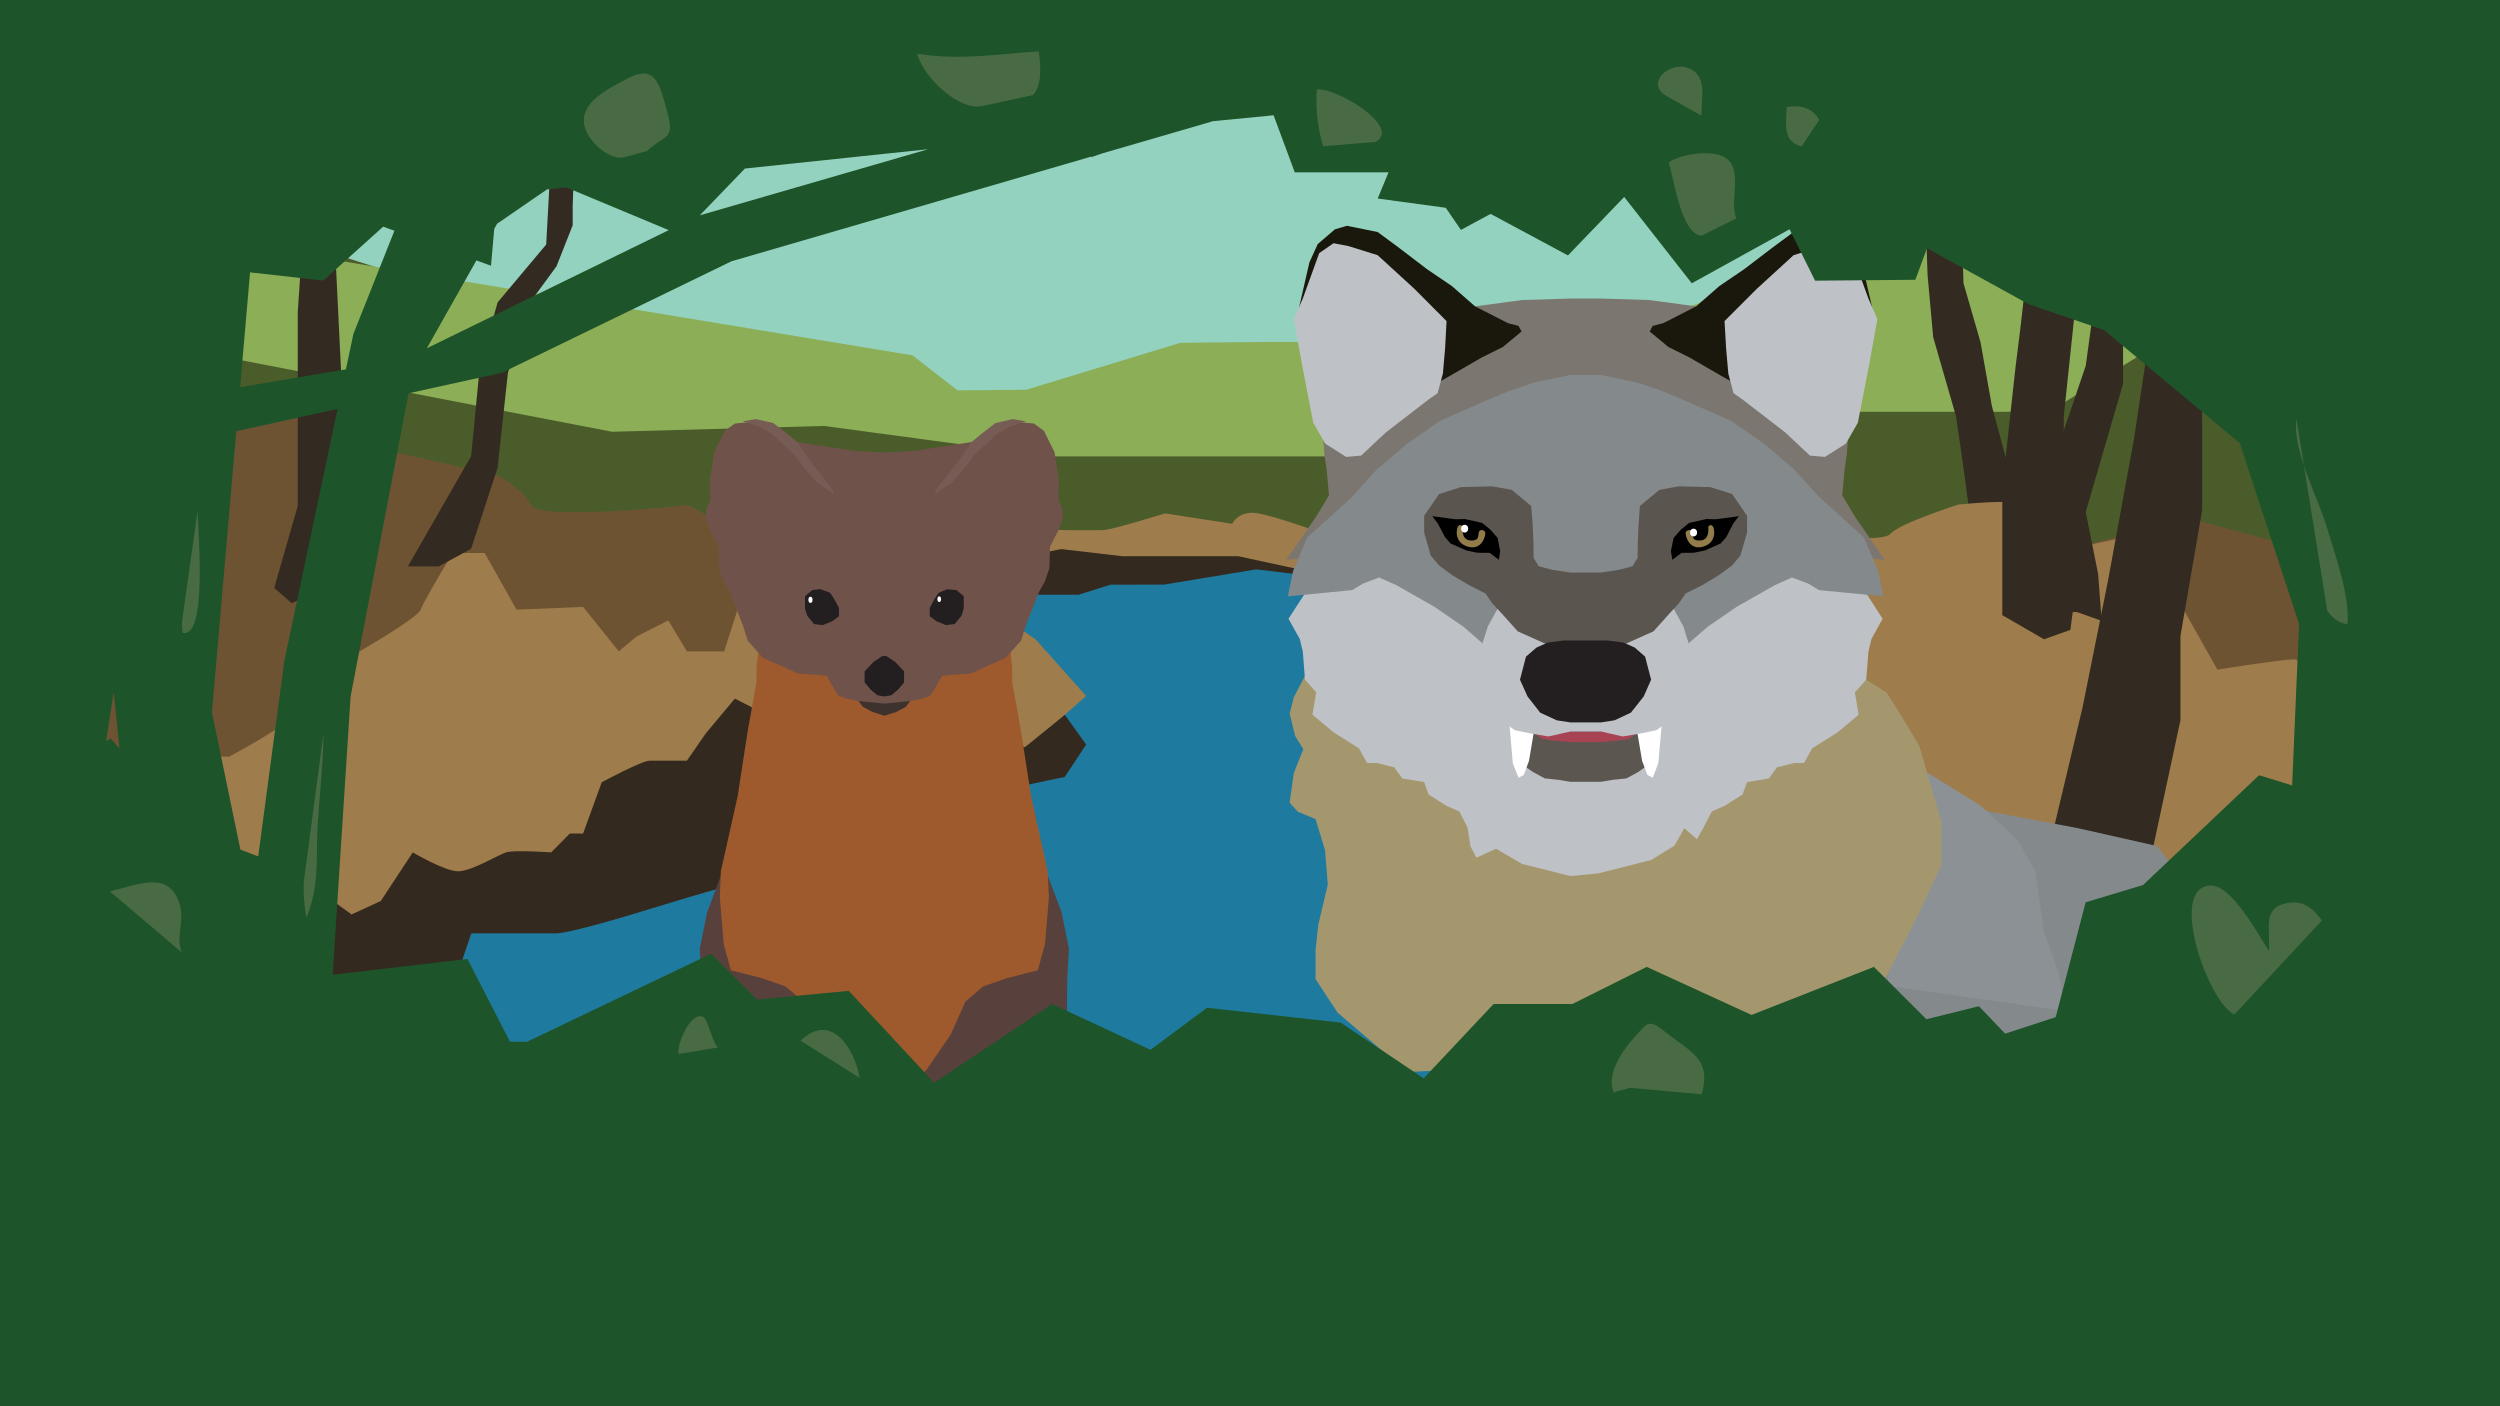 <?xml version="1.0" encoding="utf-8"?>
<!-- Generator: Adobe Illustrator 19.0.0, SVG Export Plug-In . SVG Version: 6.00 Build 0)  -->
<svg version="1.1" id="Layer_1" xmlns="http://www.w3.org/2000/svg" xmlns:xlink="http://www.w3.org/1999/xlink" x="0px" y="0px"
	 viewBox="0 0 1920 1080" enable-background="new 0 0 1920 1080" xml:space="preserve">
<rect x="0" y="0" width="1920" height="1080" fill="#808080" stroke="none"/>
<g id="bottom_x5F_river">
	<path id="XMLID_413_" fill="#93D2BE" d="M863.478,0c-130.034,0-390.32,0-390.32,0s-8.966,0.122-13.45,0H169.63v314.168h1701.215V0
		H863.478z"/>
	<path id="XMLID_412_" fill="#4A5C2A" d="M1838.476,0l-155.868,72.116l-293.917,169.811l-290.614,69.257l-523.3-14.807L183,171.501
		l273.08-69.704l-44.086-23.086l149.217-18.138l-24.87-49.47L520.084,0c-11.697-0.148-23.391,0.221-35.083,0l-18.746,24.295
		L445.358,0c-30.898-1.01-61.818,1.425-92.744,0H124.862v289.781l461.219,173.142l231.741-40.507l367.143,15.144l253.206,25.363
		L1920,516.092V0H1838.476z"/>
	<path id="XMLID_187_" fill="#8CAE57" d="M735.341,299.787l52.705-0.439l118.341-36.024c0,0,104-1.556,113.044,0
		c9.043,1.558,133.391-19.868,133.391-19.868s24.87,19.423,38.436,19.868c13.565,0.446,112.803-30.153,112.803-30.153l81.631-50.566
		h54.264v-42.25l-54.264-23.897l154.841-9.503H1917l-209.994,126.216l-133.203,83.09h-296.631l-110.783,34.232H806.343
		l-173.522-23.371l-162.783,4.47l-316.605-61.063l48.581-79.931l498.798,82.311L735.341,299.787z"/>
	<polygon id="XMLID_186_" fill="#1E7A9E" points="124.862,775.665 814.43,421.692 1424.867,430.794 1510.779,699.327 861.908,1080 
		124.862,1080 	"/>
	<path id="XMLID_184_" fill="#6E5333" d="M63.155,260.529l168.035,51.218l71.093,35.46l79.709,17.728
		c0,0,19.388,10.344,25.852,22.901c6.463,12.559,120.641,0,120.641,0l43.086,23.648l69.139,31.134l53.656,85.821L63.155,664.363
		V260.529z"/>
	<path id="XMLID_183_" fill="#33291E" d="M817.801,548.993l16.353,22.787l-16.353,24.859l-49.059,10.358h-28.617l-30.66,12.431
		h-75.63c0,0-8.178,45.576-16.354,45.576c-8.175,0-91.982,24.86-118.555,33.146c-26.573,8.287-63.366,18.646-71.543,18.646
		c-8.175,0-65.411,0-65.411,0l-14.308,42.087c0,0-55.19-3.489-67.454,0c-12.264,3.49-32.704,61.495-38.837,63.566
		c-6.133,2.073-89.939,16.574-89.939,16.574l-26.573,16.572v-190.59l457.871-138.8l106.293-43.506L817.801,548.993z"/>
	<path id="XMLID_182_" fill="#332B21" d="M1563.809,617.539l-7.923-27.441l4.513-21.941c0,0-48.093-157.189-47.229-163.589
		c0.863-6.399-10.983-84.994-10.983-84.994l-17.485-60.564l-4.354-47.951l-0.848-26.411l-8.195-28.389l0.651-49.397l-9.068-54.877
		l17.517-5.057l4.395,15.219l20.763,71.919l2.383,83.377l13.113,45.423l8.656,48.762l18.964,70.387c0,0,5.197,41.474,7.395,49.083
		c2.196,7.608,26.665,73.59,26.665,73.59l5.052,31.576l12.023,13.472l10.513,36.413l-10.645-8.694l3.136,10.862l-15.014,4.334
		l3.39,16.983l-13.399-14.093l8.169,32.99l-14.645-13.16L1563.809,617.539z"/>
	<path id="XMLID_181_" fill="#9F7C4B" d="M124.862,737.514l34.749-31.076l14.308,15.536l49.058-15.536l32.705-14.501l14.308,10.357
		l22.485-10.357l24.529-37.29c0,0,24.528,14.502,34.75,14.502c10.219,0,30.66-12.431,36.793-14.502c6.132-2.071,34.749,0,34.749,0
		l14.308-14.501h10.221l14.309-39.362c0,0,30.66-16.572,36.793-16.572c6.132,0,28.616,0,28.616,0l14.309-20.716l22.486-26.932
		l36.792,18.645l40.881-18.645l30.661-24.861l32.705,16.574v18.644l32.705,8.287l49.057,18.644l30.662-24.859l16.353-14.502
		l-38.838-43.506l-57.233-39.359l-55.189-26.932l-40.882,29.003l-59.279-8.286l-14.308,16.572l-12.265,38.285h-28.617
		l-14.308-23.783l-24.528,12.431l-13.459,11.353l-27.423-34.141l-51.102,2.071l-24.528-43.504h-24.529
		c0,0-22.484,37.289-24.528,43.504c-2.046,6.215-47.014,32.069-47.014,32.069h-30.661c0,0-16.353,38.366-18.396,46.653
		c-2.045,8.287-51.102,34.182-51.102,34.182h-30.661l-20.441,48.685L124.862,737.514L124.862,737.514z"/>
	<polygon id="XMLID_180_" fill="#33291E" points="749.725,456.753 828.337,456.753 852.9,449.04 894.094,448.948 964.795,437.264 
		1061.279,448.948 1131.273,447.007 1185.557,447.007 1375.129,428.836 1332.942,412.237 1314.13,410.223 1041.333,410.223 
		852.9,410.223 659.13,433.488 	"/>
	<path id="XMLID_410_" fill="#6E5333" d="M1768.521,421.484l-88.171-23.648l-120.757,31.738L1382.161,1080H1920V351.296
		c0,0-117.567,43.338-131.129,46.54C1775.305,401.037,1768.521,421.484,1768.521,421.484z"/>
	<path id="XMLID_179_" fill="#9F7C4B" d="M597.386,1080l63.304-51.592h45.217l18.087-51.219l36.174-39.398l61.045,11.82v-29.548
		l49.74-21.671l22.609,17.73l15.826-41.369l69.051-19.699l57.558,11.82l27.131-33.339h67.826l29.392-45.459h49.74l45.218-9.85
		l15.825-43.338h42.957l51.998-27.578v-11.82h-99.478l13.566-27.579h61.043c0,0,11.306-11.819,24.868-13.789
		c13.567-1.97,47.479,13.789,47.479,13.789l-13.566-35.459h-70.084l-4.522-29.549l42.956-9.85l45.217-34.474l-20.347-28.564h-94.958
		l45.219-17.73h-88.174l15.825-17.728h15.825l20.35-12.845h-97.218l18.086-10.795h22.608l11.306-11.82l76.869-15.758h-180.87
		l42.956-13.79h47.479l9.042-19.699c0,0,20.35-19.699,29.392-19.699c9.044,0,36.176-5.91,47.479,0
		c11.306,5.91,54.26,19.699,54.26,19.699s56.523,7.879,63.308,0c6.781-7.879,51.999-22.326,51.999-22.326s42.958-4.594,49.738,0
		c6.785,4.596,27.132,36.116,27.132,36.116l63.304-13.79l58.784,104.406c0,0,49.737-7.88,58.783-7.88
		c9.042,0,106.261,52.202,106.261,52.202l-13.565,54.173L1868,663.973l-83.654,43.339l20.351,59.097l81.391,37.429v57.129
		l-183.131-15.761l-61.045-31.519l-81.39,35.459l-16.863,57.127l-87.138,15.761l18.085,47.277l69.053,37.428l89.209,39.398
		l-9.041,33.863"/>
	<path id="XMLID_178_" fill="#9F7C4B" d="M707.208,410.223l65.637-6.344l42.195,3.171c0,0,25.785,0.431,32.817,0
		c7.033-0.431,46.883-12.762,46.883-12.762l51.571,7.967c0,0,4.885-10.708,20.024-7.967c15.14,2.739,51.349,15.935,51.349,15.935
		l27.083-16.383c0,0,46.882,0.922,53.914,0c7.033-0.921,28.13,8.192,28.13,8.192l46.883-8.258l42.195,8.224h32.817h30.476
		l-39.852,15.584h-56.259l-14.065,9.591l-53.916,4.706l-21.097-19.052l-21.098,14.346h-39.851l-32.384,10.751L951,427.172h-39.85
		h-49.229l-46.881-5.48l-28.131,5.48h-22.433l-14.448,10.751l-52.195-6.045L707.208,410.223z"/>
	<polygon id="XMLID_177_" fill="#332B21" points="1497.334,815.32 1521.859,823.199 1521.859,838.959 1542.867,815.32 
		1542.867,838.959 1542.867,846.838 1574.91,815.32 1599.362,799.56 1599.362,823.199 1618.757,836.988 1618.757,811.379 
		1633.935,799.56 1652.485,811.379 1642.365,703.033 1674.592,553.111 1674.592,488.312 1691.272,391.786 1691.272,307.081 
		1723.314,66.669 1679.468,66.669 1638.994,336.629 1618.757,446.944 1599.362,543.469 1569.852,667.576 1554.673,731.598 
		1531.063,770.012 1521.859,791.68 	"/>
	<polygon id="XMLID_414_" fill="#332B21" points="1838.608,206.703 1827.303,130.666 1827.303,0 1774.992,0 1761.739,126.726 
		1788.871,288.258 1788.871,361.146 1804.696,421.484 1788.871,472.447 1804.696,472.447 1823.914,452.618 1823.914,501.01 
		1845.391,461.309 1849.914,483.753 1861.216,461.309 1886.087,472.447 1849.545,376.961 	"/>
	<polygon id="XMLID_415_" fill="#332B21" points="1602.187,0 1554.543,0 1616.941,42.019 1628.588,63.957 1723.263,87.321 
		1727.76,64.957 1647.563,42.019 	"/>
	<path id="XMLID_416_" fill="#332B21" d="M460.87,0h-2.961l-15.826,43.989L446.052,0c-4.781-0.155-9.562,0.177-14.344,0
		l-4.322,43.003l-7.913,144.789l-37.305,44.45l-13.566,48.136l-6.783,69.932l-48.608,84.707h23.739l24.869-13.533l20.349-62.308
		l7.913-72.887l16.956-54.046l20.349-27.706l12.436-31.518v-14.774l3.391-94.556L463.561,10.5L469.164,0
		C466.399-0.064,463.635,0.074,460.87,0z"/>
	<polygon id="XMLID_173_" fill="#332B21" points="210.589,451.533 224.153,463.351 246.762,451.533 255.805,451.533 
		269.372,437.742 258.067,205.292 294.242,94.933 294.242,59.518 353.023,16.099 303.285,37.848 312.328,16.099 291.98,16.099 
		281.806,53.608 271.633,108.766 255.805,148.164 262.588,16.099 244.501,16.099 237.719,35.879 210.589,16.099 199.284,16.099 
		233.198,49.668 235.458,138.315 228.675,239.725 228.675,301.777 228.675,388.496 	"/>
	<polygon id="XMLID_418_" fill="#332B21" points="1634.384,0 1616.945,170.621 1601.842,280.935 1583.14,336.094 1583.14,470.048 
		1595.097,470.048 1614.089,476.814 1611.337,440.672 1601.842,393.223 1630.514,294.725 1630.514,247.878 1647.219,0 	"/>
	<path id="XMLID_419_" fill="#332B21" d="M1570.41,0c0.232,41.43,0.262,90.181-0.61,93.237
		c-1.686,5.91-15.177,124.105-15.177,130.446c0,6.341-6.746,58.666-6.746,58.666l-10.119,92.586v97.513l32.042,18.503l20.238-7.197
		l5.059-37.9l-10.117-24.368V319.737l10.117-96.055l6.745-171.814V0H1570.41z"/>
</g>
<g id="marten">
	<polyline id="XMLID_425_" fill="#58403C" points="698.234,854.671 813.234,840.971 819.234,788.871 819.634,752.071 
		820.934,728.571 815.334,700.771 804.234,671.271 693.034,655.471 665.334,655.471 554.134,671.271 543.034,700.771 
		537.434,728.571 538.734,752.071 539.134,788.871 545.134,840.971 660.134,854.671 	"/>
	<polyline id="XMLID_423_" fill="#9E5A2D" points="684.134,546.371 705.934,515.171 775.634,496.771 777.334,511.771 
		777.334,523.771 784.134,561.371 791.834,611.371 804.634,669.071 805.534,689.171 802.534,725.171 797.034,745.171 
		773.434,751.171 755.034,757.571 741.434,769.171 730.234,794.371 711.434,821.771 703.734,828.571 681.834,833.771 
		676.434,833.771 654.634,828.571 646.934,821.771 628.134,794.371 616.934,769.171 603.234,757.571 584.934,751.171 
		561.334,745.171 555.834,725.171 552.834,689.171 553.634,669.071 566.534,611.371 574.234,561.371 581.034,523.771 
		581.034,511.771 582.734,496.771 652.434,515.171 674.234,546.371 	"/>
	<polyline id="XMLID_421_" fill="#3D322E" points="679.134,549.671 688.334,546.771 695.634,542.871 700.334,536.771 
		703.334,531.871 679.134,535.671 679.134,535.671 655.034,531.871 658.034,536.771 662.734,542.871 670.034,546.771 
		679.134,549.671 	"/>
	<polyline id="XMLID_417_" fill="#6F524A" points="679.134,347.571 702.034,346.271 749.534,338.971 781.134,324.071 
		794.034,325.271 801.734,330.871 809.834,347.171 813.234,368.471 812.834,384.371 815.834,390.271 816.234,398.471 
		812.834,407.371 806.434,419.771 805.934,436.471 802.534,446.371 797.834,454.871 788.034,479.671 784.134,492.071 
		772.134,505.371 757.634,511.771 745.634,517.271 732.434,518.171 723.434,519.071 719.634,525.871 714.434,534.371 
		708.034,536.571 700.334,538.271 679.134,540.371 658.034,538.271 650.334,536.571 643.934,534.371 638.734,525.871 
		634.934,519.071 625.934,518.171 612.734,517.271 600.734,511.771 586.134,505.371 574.234,492.071 570.334,479.671 
		560.534,454.871 555.834,446.371 552.434,436.471 551.934,419.771 545.534,407.371 542.134,398.471 542.534,390.271 
		545.534,384.371 545.134,368.471 548.534,347.171 556.634,330.871 564.334,325.271 577.234,324.071 608.834,338.971 
		656.334,346.271 679.134,347.571 	"/>
	<polygon id="XMLID_409_" fill="#231F20" points="644.334,473.271 644.334,466.871 640.934,460.471 637.534,455.271 
		630.034,452.471 623.834,453.171 618.234,457.871 618.234,467.271 619.934,472.871 625.134,479.271 631.934,480.071 
		639.234,477.071 	"/>
	<polygon id="XMLID_408_" fill="#775C56" points="640.534,379.671 639.234,375.771 622.134,353.971 612.234,339.471 
		602.834,331.771 593.834,324.871 580.634,321.871 570.334,323.571 578.934,326.171 584.934,328.771 593.034,333.471 
		610.534,349.671 613.934,354.871 626.834,370.171 	"/>
	<polygon id="XMLID_189_" fill="#231F20" points="714.034,473.271 714.034,466.871 717.434,460.471 720.834,455.271 
		727.334,452.571 734.534,453.171 740.134,457.871 740.134,467.271 738.434,472.871 733.234,479.271 726.434,480.071 
		719.134,477.071 	"/>
	<polyline id="XMLID_188_" fill="#231F20" points="679.134,534.871 684.534,533.971 689.634,529.671 694.334,524.171 
		694.334,515.571 687.534,508.371 681.134,504.071 679.134,503.671 677.234,504.071 670.834,508.371 664.034,515.571 
		664.034,524.171 668.734,529.671 673.834,533.971 679.134,534.871 	"/>
	<polygon id="XMLID_176_" fill="#775C56" points="717.834,379.671 719.134,375.771 736.234,353.971 746.134,339.471 
		755.534,331.771 764.534,324.871 777.734,321.871 788.034,323.571 779.434,326.171 773.434,328.771 765.334,333.471 
		747.834,349.671 744.434,354.871 731.534,370.171 	"/>
	<ellipse id="XMLID_175_" fill="#FFFFFF" cx="622.434" cy="460.671" rx="1.6" ry="2.4"/>
	<ellipse id="XMLID_174_" fill="#FFFFFF" cx="721.334" cy="460.171" rx="1.4" ry="2.2"/>
</g>
<g id="wolf">
	<polyline id="XMLID_453_" fill="#84898C" points="1498.248,617.7 1595.648,636 1656.348,649.7 1702.448,706.8 1743.248,773 
		1724.448,806.1 1475.248,795.9 1404.048,771.9 	"/>
	<polygon id="XMLID_452_" fill="#8C9196" points="1475.248,590.3 1521.248,618.8 1549.548,645.1 1563.148,669.1 1569.448,714.8 
		1580.948,746.8 1586.248,776.5 1449.048,757 	"/>
	<polyline id="XMLID_451_" fill="#A4976D" points="1006.148,511.5 993.648,535.5 990.448,548 994.648,565.2 1000.948,575.4 
		993.648,593.7 990.448,616.5 996.748,623.4 1010.348,629.1 1017.648,653.1 1019.748,679.4 1012.448,710.2 1010.348,729.6 
		1010.348,751.9 1027.148,777.6 1080.548,823.3 1419.748,807.3 1453.248,741 1469.948,709.1 1490.948,664.5 1490.948,631.4 
		1474.148,573.1 1460.548,550.3 1449.048,532 1433.248,522 	"/>
	<polygon id="XMLID_450_" fill="#BEC1C6" points="1205.948,672.8 1227.248,670.8 1268.048,660.5 1285.948,649.5 1293.548,636.1 
		1303.248,644.5 1308.348,635.5 1314.648,623.2 1324.448,618.9 1338.248,610.2 1341.748,600.6 1358.448,597.9 1364.748,589.3 
		1377.948,586 1385.448,586 1391.748,574.7 1411.348,562.4 1427.448,548.9 1424.548,531.7 1433.248,522 1434.948,500.5 
		1437.248,490.8 1445.848,475.2 1430.948,452.1 1402.748,435.4 1367.648,413.3 1229.548,432.2 1205.948,432.2 1067.848,413.3 
		1032.748,435.4 1004.548,452.1 989.548,475.2 998.248,490.8 1000.548,500.5 1002.248,522 1010.848,531.7 1007.948,548.9 
		1024.148,562.4 1043.648,574.7 1049.948,586 1057.448,586 1070.748,589.3 1077.048,597.9 1093.748,600.6 1097.148,610.2 
		1110.948,618.9 1120.748,623.2 1127.048,635.5 1129.348,650.1 1133.948,658.7 1148.948,651.8 1168.948,663.5 	"/>
	<polygon id="XMLID_449_" fill="#5C5650" points="1229.548,600.4 1238.748,598.9 1249.148,597.8 1258.348,592.8 1263.448,589.1 
		1264.348,580.4 1264.048,573.5 1260.048,563.7 1259.148,558.8 1250.248,555.9 1232.448,556.8 1203.048,556.8 1185.148,555.9 
		1176.248,558.8 1175.448,563.7 1171.348,573.5 1171.048,580.4 1171.948,589.1 1177.148,592.8 1186.348,597.8 1196.748,598.9 
		1205.948,600.4 	"/>
	<polyline id="XMLID_448_" fill="#FFFFFF" points="1159.348,557.3 1161.848,586.3 1166.248,597.3 1170.248,595.2 1174.248,584.4 
		1178.548,558.9 	"/>
	<polyline id="XMLID_447_" fill="#FFFFFF" points="1276.148,557.3 1273.548,586.3 1269.248,597.3 1265.248,595.2 1261.148,584.4 
		1256.848,558.9 	"/>
	<polyline id="XMLID_446_" fill="#A84354" points="1229.548,569.9 1243.948,568.6 1251.148,567.5 1256.848,563.2 1232.448,561.3 
		1229.548,561.8 1205.948,561.8 1203.048,561.3 1178.548,563.2 1184.348,567.5 1191.548,568.6 1205.948,569.9 	"/>
	<polyline id="XMLID_445_" fill="#7C7671" points="1229.548,295.5 1281.948,326.2 1437.248,428.9 1447.548,430 1424.548,396.7 
		1414.848,380.5 1416.548,361.2 1418.248,349.3 1419.448,334.8 1390.648,285.8 1341.748,249.3 1302.648,235.3 1266.348,230.4 
		1229.548,229.3 1205.948,229.3 1169.048,230.4 1132.848,235.3 1093.748,249.3 1044.848,285.8 1016.048,334.8 1017.148,349.3 
		1018.948,361.2 1020.648,380.5 1010.848,396.7 987.848,430 998.248,428.9 1153.548,326.2 1205.948,295.5 	"/>
	<path id="XMLID_444_" fill="#84898C" d="M1205.948,288"/>
	<path id="XMLID_443_" fill="#84898C" d="M1229.548,288"/>
	<polyline id="XMLID_442_" fill="#84898C" points="1229.548,288 1257.748,293.9 1276.748,300.4 1294.548,307.9 1329.048,323 
		1355.548,341.3 1378.548,361.2 1397.548,382.1 1431.448,412.8 1442.448,438.6 1446.448,458 1396.948,453.2 1388.948,448.3 
		1376.248,443.5 1363.048,449.4 1333.648,466.1 1311.848,481.1 1296.848,494 1292.848,500.5 1246.248,480.1 1229.548,454.8 
		1205.948,454.8 1189.248,480.1 1142.648,500.5 1138.548,494 1123.648,481.1 1101.748,466.1 1072.448,449.4 1059.148,443.5 
		1046.548,448.3 1038.448,453.2 989.048,458 993.048,438.6 1003.948,412.8 1037.948,382.1 1056.848,361.2 1079.948,341.3 
		1106.348,323 1140.848,307.9 1158.748,300.4 1177.748,293.9 1205.948,288 	"/>
	<polygon id="XMLID_441_" fill="#1A180C" points="1168.548,254.6 1154.148,266.5 1138.048,274.5 1113.848,288.5 1095.448,298.8 
		1001.048,245 997.648,236.3 1005.648,201.4 1012.048,187.4 1025.248,176.1 1034.448,173.4 1058.048,178.2 1074.148,190.1 
		1096.048,206.8 1115.048,219.7 1132.848,235.3 1158.148,248.2 1166.248,250.3 	"/>
	<polygon id="XMLID_440_" fill="#BEC1C6" points="1110.948,246.6 1109.848,267.5 1108.148,286.9 1104.048,302 1097.148,306.8 
		1064.348,332.1 1045.348,349.9 1033.848,350.9 1017.748,340.7 1008.548,324.6 999.948,279.9 993.648,245 1000.548,229.3 
		1013.148,194.4 1024.148,186.8 1035.648,189 1058.048,196 1086.248,221.8 	"/>
	<polyline id="XMLID_439_" fill="#BEC1C6" points="1229.548,561.8 1246.248,565.6 1259.448,563.4 1272.148,560.8 1284.748,551.6 
		1291.148,537.6 1294.548,524.2 1297.448,510.7 1296.848,494 1292.848,481.1 1284.248,465.5 1241.048,484.4 1194.348,484.4 
		1151.248,465.5 1142.648,481.1 1138.548,494 1138.048,510.7 1140.848,524.2 1144.348,537.6 1150.648,551.6 1163.348,560.8 
		1175.948,563.4 1189.248,565.6 1205.948,561.8 	"/>
	<polyline id="XMLID_438_" fill="#5B554F" points="1229.548,496.2 1245.648,495.7 1269.848,484.9 1281.948,471.4 1289.348,463.4 
		1294.548,455.8 1307.248,449.4 1319.848,441.9 1330.248,434.3 1336.548,426.8 1341.748,409 1341.748,396.1 1330.248,379.4 
		1313.548,374.1 1289.348,373.5 1274.448,376.2 1259.448,388.6 1258.348,403.7 1257.748,418.2 1257.748,428.4 1253.748,434.9 
		1243.348,437.6 1229.548,439.7 1205.948,439.7 1192.048,437.6 1181.748,434.9 1177.748,428.4 1177.748,418.2 1177.148,403.7 
		1175.948,388.6 1161.048,376.2 1146.048,373.5 1121.948,374.1 1105.248,379.4 1093.748,396.1 1093.748,409 1098.848,426.8 
		1105.248,434.3 1115.548,441.9 1128.248,449.4 1140.848,455.8 1146.048,463.4 1153.548,471.4 1165.648,484.9 1189.748,495.7 
		1205.948,496.2 	"/>
	<polygon id="XMLID_437_" points="1151.148,429.9 1144.048,424.6 1134.648,424.5 1126.248,422.8 1114.048,417.4 1109.748,412.5 
		1104.148,401.9 1099.948,396.4 1117.648,398.8 1124.948,398.6 1138.248,401.6 1144.648,406.8 1150.148,413.1 1152.148,423.3 	"/>
	<polygon id="XMLID_436_" fill="#1A180C" points="1266.948,254.6 1281.348,266.5 1297.448,274.5 1321.648,288.5 1340.048,298.8 
		1434.348,245 1437.848,236.3 1429.748,201.4 1423.448,187.4 1410.248,176.1 1400.948,173.4 1377.448,178.2 1361.348,190.1 
		1339.448,206.8 1320.448,219.7 1302.648,235.3 1277.348,248.2 1269.248,250.3 	"/>
	<path id="XMLID_435_" fill="#BEC1C6" d="M1205.948,561.8"/>
	<path id="XMLID_434_" fill="#BEC1C6" d="M1229.748,560.2"/>
	<polygon id="XMLID_433_" points="1284.348,429.9 1291.448,424.6 1300.848,424.5 1309.248,422.8 1321.448,417.4 1325.748,412.5 
		1331.248,401.9 1335.448,396.4 1317.748,398.8 1310.548,398.6 1297.248,401.6 1290.848,406.8 1285.348,413.1 1283.248,423.3 	"/>
	<polyline id="XMLID_432_" fill="#231F20" points="1229.548,554.8 1239.948,553.2 1252.548,547.3 1262.348,534.9 1268.048,522 
		1263.448,504.3 1255.448,497.3 1246.848,493.5 1234.748,491.9 1229.548,491.9 1205.948,491.9 1200.748,491.9 1188.648,493.5 
		1180.048,497.3 1171.948,504.3 1167.348,522 1173.148,534.9 1182.848,547.3 1195.548,553.2 1205.948,554.8 	"/>
	<polygon id="XMLID_431_" fill="#BEC1C6" points="1324.448,246.6 1325.648,267.5 1327.348,286.9 1331.348,302 1338.248,306.8 
		1371.048,332.1 1390.048,349.9 1401.548,350.9 1417.648,340.7 1426.848,324.6 1435.548,279.9 1441.848,245 1434.948,229.3 
		1422.248,194.4 1411.348,186.8 1399.848,189 1377.448,196 1349.248,221.8 	"/>
	<path id="XMLID_430_" fill="#927C4A" d="M1136.048,408c1.4-1.8,4.6-0.7,4.7,1.4s-2.6,13.6-13.5,10.4c-10.8-3.1-8.8-14.2-7.3-15.8
		s3.4-0.2,3.4,0.9s-1.2,10,6.4,10.2C1137.348,415.3,1134.548,409.9,1136.048,408z"/>
	<ellipse id="XMLID_429_" fill="#FFFFFF" cx="1124.848" cy="406" rx="2.7" ry="3"/>
	<path id="XMLID_428_" fill="#927C4A" d="M1299.248,408c-1.4-1.8-4.6-0.7-4.7,1.4s2.6,13.6,13.5,10.4c10.8-3.1,8.8-14.2,7.3-15.8
		s-3.4-0.2-3.4,0.9s1.2,10-6.4,10.2C1297.948,415.4,1300.748,409.9,1299.248,408z"/>
	<ellipse id="XMLID_427_" fill="#FFFFFF" cx="1300.648" cy="409" rx="2.7" ry="3"/>
</g>
<g id="top_x5F_forest">
	<path id="XMLID_30_" fill="#1E542A" d="M0,0v1080h1920V0H0z M572.109,129.437l140.651-14.836l-175.326,50.777L572.109,129.437z
		 M365.877,200.014l11.198,4.057l2.517-28.359l2.202-3.901l38.3-26.339l14.761-1.557l78.744,32.831l-185.788,90.717L365.877,200.014
		z M192.049,209.168l56.226,6.303l46-41.4l8.636,3.129l-31.536,79.371l-5.716,27.074l-81.25,13.702L192.049,209.168z
		 M84.775,567.071l-3.333,2.312l5.874-37.764l4.433,43.164L84.775,567.071z M198.307,657.732l-13.682-5.254l-21.85-105.407
		l18.706-215.918l77.76-17.108l-40.965,194.026L198.307,657.732z M1760.356,603.191l-25.381-7.82l-89.1,84.3l-44.1,13.3l-23,88.2
		l-38.803,12.672l-20.197-21.072l-40.3,10l-40.3-40.2l-94,36.9l-80.5-36.9l-57.1,28.5h-60.5l-53.7,57.1l-63.8-42.8l-102.6-11.4
		l-43.4,32.3l-75.6-35.2l-90.6,60.4l-65.5-70.5l-70.5,6.7l-35.2-35.2l-141.433,67.6h-13.067l-32.7-63.6l-103.498,12.136
		l13.798-213.736l44.495-232.824l71.705-15.776l176.3-85.6l276.252-80.385l0.248,0.385l7.744-2.71l85.587-24.904l46.49-4.52
		l16.279,43.834h71.992l-8.292,20.1l52.254,7.112l11.646,16.988l22.799-12.3h0.001l59.4,31.9l43.2-44.9l51.9,66.3l75.1-41.5
		l19.6,39.5l77-0.7l8.967-24.238l78.134,43.038l57.8,19.8l104.3,86.9l45.5,138.9L1760.356,603.191z"/>
	<path id="XMLID_15_" fill="#496B44" d="M478.575,120.971c-11.8,1.6-27.8-13.2-29.9-25.2c-3.1-17.5,18.9-27.8,32.9-35.3
		c21.7-11.6,24.9,3.5,30.9,25.6c6,22.1-1.8,16.8-15.5,29.9"/>
	<path id="XMLID_14_" fill="#496B44" d="M754.775,81.371c-18.7,4.1-46.1-22.7-50.3-40.1c33.1,5.3,60.1,0.3,93.3-1.8
		c1.3,10.8,3,25.1-4.4,33.5"/>
	<path id="XMLID_13_" fill="#496B44" d="M1016.175,112.271c-4.2-13.7-5.9-29.1-4.8-43.5c14.3-2,65.6,28.8,45.1,40.2"/>
	<path id="XMLID_12_" fill="#496B44" d="M1306.575,181.071c-15.6-2.2-20.4-41.3-25-56.2c8.9-6.8,35.6-10.8,45.1-2.6
		c11.5,9.8,1.4,32.9,6.8,45.4"/>
	<path id="XMLID_11_" fill="#496B44" d="M1383.775,112.271c-15.1-2.8-11.9-18.2-11.6-30c10.3-2,20,0.7,25,9.8"/>
	<path id="XMLID_10_" fill="#496B44" d="M1279.775,73.671c-16.4-10,2.2-26.8,16.8-21.4c14.8,5.5,10.1,22.3,10.1,36.6"/>
	<path id="XMLID_9_" fill="#496B44" d="M248.375,563.571c-0.1,30.5-5,59.9-5,90.6c0,18.6-1.2,34-8,50.5c-1.8-8.9-2.3-17.7-2.1-26.9"
		/>
	<path id="XMLID_8_" fill="#496B44" d="M151.775,392.171c0,12.2,8,98.6-11.5,93.8c-0.3-2.8-0.9-7-0.3-9.8"/>
	<path id="XMLID_7_" fill="#496B44" d="M1763.675,321.871c-3.3,24.2,16.8,60.3,23.7,84.2c6,20.6,17.6,51.9,15.4,73.3
		c-7-0.9-11.8-5.1-15.4-10.2"/>
	<path id="XMLID_6_" fill="#496B44" d="M1715.975,779.171c-20-9.1-51.6-98.2-18.1-99.1c16.1-0.4,36.1,37.2,44.7,50.3
		c1.1-18.4-5.2-33,13.7-36.8c12.6-2.5,20.3,4.2,26.9,13.4"/>
	<path id="XMLID_5_" fill="#496B44" d="M1251.375,835.371c-3.1,1.7-8.4,1.9-11.9,3.8c-6.3-13.8,6.3-32.1,15.7-42.5
		c11.2-12.5,11-14.2,25.4-2.9c18.3,14.5,34.1,19.9,26.3,46.6"/>
	<path id="XMLID_4_" fill="#496B44" d="M521.075,809.471c-1.5-7.1,9-32.1,18.5-28.7c4.3,1.6,6.9,18.6,11.7,23.7"/>
	<path id="XMLID_3_" fill="#496B44" d="M614.875,799.271c23.4-22.6,41.5,5.9,45.3,28.5"/>
	<path id="XMLID_2_" fill="#496B44" d="M84.375,684.571c22.4-5.3,45.9-16.7,53.8,10.6c3.6,12.2-3.6,25.5,1.6,36.4"/>
</g>
</svg>
